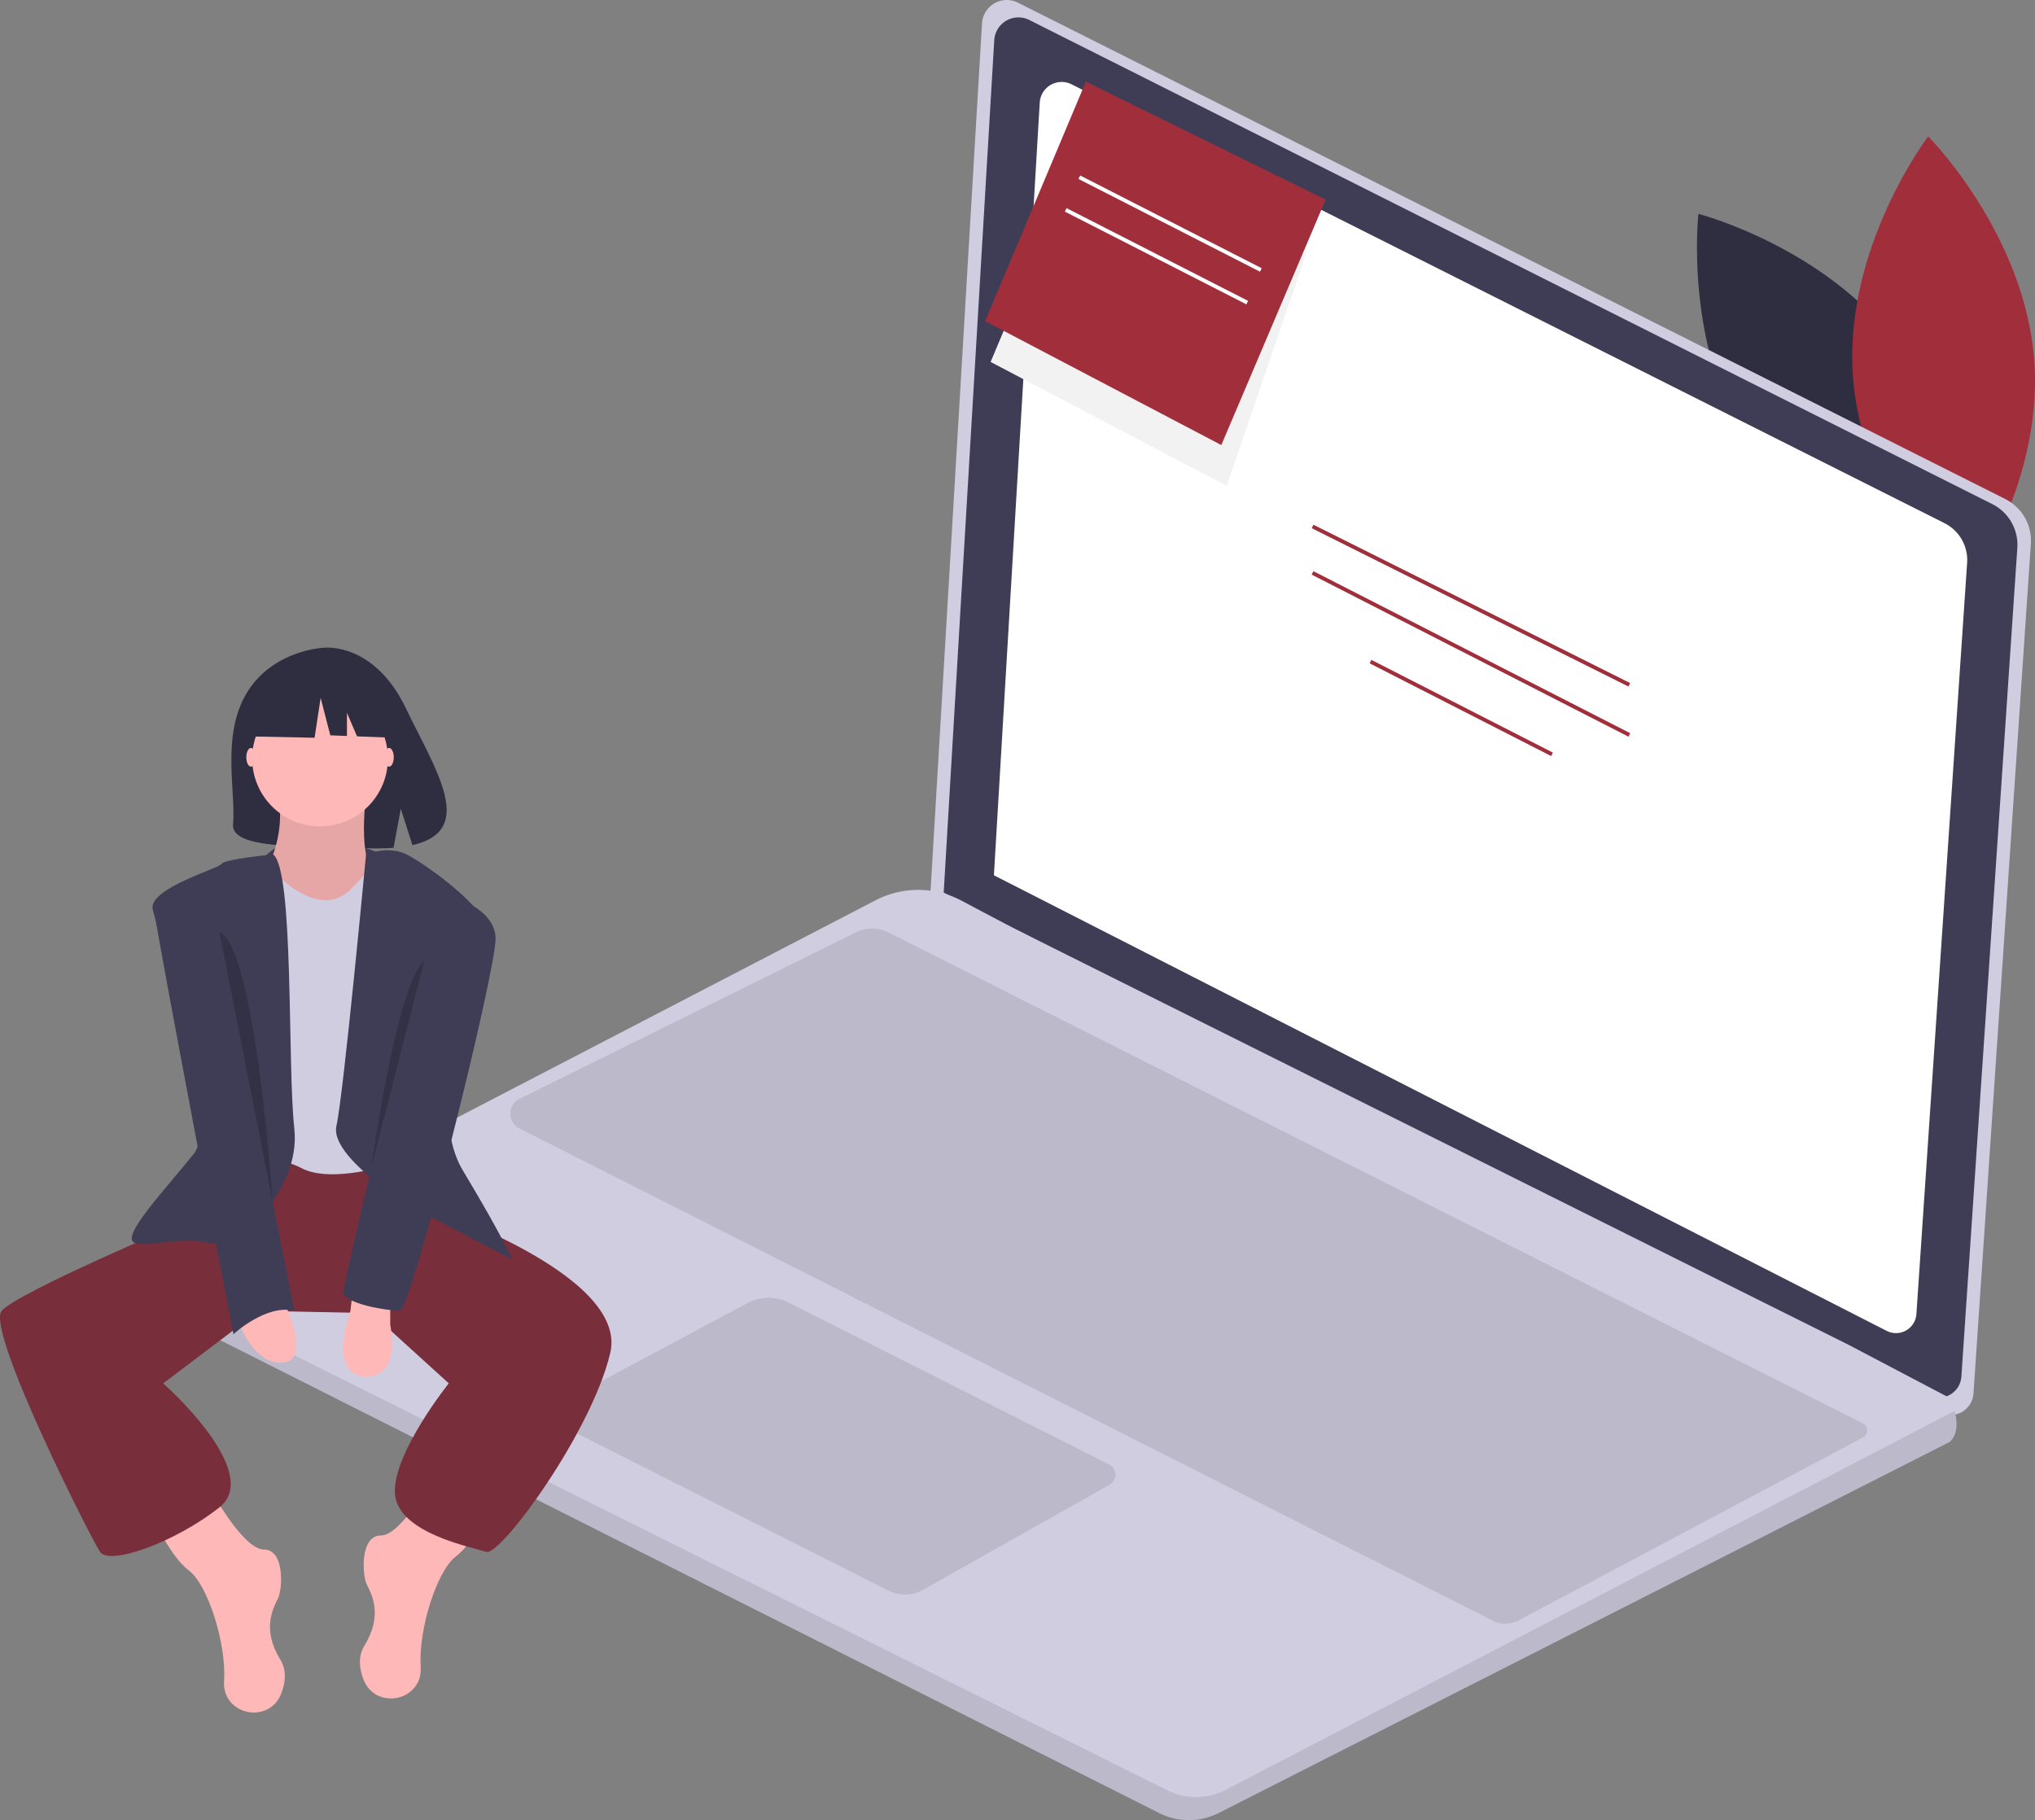 <?xml version="1.0" encoding="UTF-8" standalone="no"?>
<svg
   xmlns:dc="http://purl.org/dc/elements/1.1/"
   xmlns:cc="http://creativecommons.org/ns#"
   xmlns:rdf="http://www.w3.org/1999/02/22-rdf-syntax-ns#"
   xmlns:svg="http://www.w3.org/2000/svg"
   xmlns="http://www.w3.org/2000/svg"
   xmlns:sodipodi="http://sodipodi.sourceforge.net/DTD/sodipodi-0.dtd"
   xmlns:inkscape="http://www.inkscape.org/namespaces/inkscape"
   inkscape:version="1.0beta1 (32d4812, 2019-09-19)"
   sodipodi:docname="undraw_noted.svg"
   version="1.1"
   viewBox="0 0 747.758 668.841"
   height="668.841"
   width="747.758"
   data-name="Layer 1"
   id="a6afbdd4-4f8a-4a84-bbe8-d87b6169081e">
  <rect x="0" y="0" width="747.758" height="668.841" fill="#808080" stroke="none"/>
  <defs
     id="defs87" />
  <sodipodi:namedview
     inkscape:current-layer="a6afbdd4-4f8a-4a84-bbe8-d87b6169081e"
     inkscape:window-maximized="0"
     inkscape:window-y="23"
     inkscape:window-x="0"
     inkscape:cy="560"
     inkscape:cx="-150"
     inkscape:zoom="0.35"
     showgrid="false"
     id="namedview85"
     inkscape:window-height="781"
     inkscape:window-width="1440"
     inkscape:pageshadow="2"
     inkscape:pageopacity="0"
     guidetolerance="10"
     gridtolerance="10"
     objecttolerance="10"
     borderopacity="1"
     inkscape:document-rotation="0"
     bordercolor="#666666"
     pagecolor="#ffffff" />
  <title
     id="title10">noted</title>
  <path
     id="path12"
     fill="#2f2e41"
     transform="translate(-227.121 -115.58)"
     d="M927.171,245.864c26.72,38.985,20.807,89.488,20.807,89.488s-49.235-12.705-75.955-51.69-20.807-89.488-20.807-89.488S900.451,206.879,927.171,245.864Z" />
  <path
     style="fill:#a12e3b;fill-opacity:1"
     id="path14"
     fill="#6c63ff"
     transform="translate(-227.121 -115.58)"
     d="M907.945,253.308c3.127,47.16,39.017,83.179,39.017,83.179S977.783,296.045,974.656,248.885s-39.017-83.179-39.017-83.179S904.818,206.149,907.945,253.308Z" />
  <path
     id="path16"
     fill="#d0cde1"
     transform="translate(-227.121 -115.58)"
     d="M601.167,116.562,963.942,298.951a17.155,17.155,0,0,1,9.41,16.482L952.275,627.638a8.5,8.5,0,0,1-12.315,7.013L568.913,445.287,587.962,124.173A9.123,9.123,0,0,1,601.167,116.562Z" />
  <path
     id="path18"
     fill="#3f3d56"
     transform="translate(-227.121 -115.58)"
     d="M605.342,122.924l353.864,177.91a16.733,16.733,0,0,1,9.179,16.077L947.826,621.446a8.291,8.291,0,0,1-12.012,6.841L573.88,443.575l18.581-313.227A8.899,8.899,0,0,1,605.342,122.924Z" />
  <path
     id="path20"
     fill="#fff"
     transform="translate(-227.121 -115.58)"
     d="M620.851,146.554,941.618,307.824a15.168,15.168,0,0,1,8.32,14.574L931.302,598.45a7.515,7.515,0,0,1-10.889,6.201L592.331,437.215l16.843-283.931A8.067,8.067,0,0,1,620.851,146.554Z" />
  <path
     id="path22"
     fill="#d0cde1"
     transform="translate(-227.121 -115.58)"
     d="M289.867,598.911,653.105,781.842a24.185,24.185,0,0,0,21.786-.028L943.605,645.406c3.151-3.151,2.711-7.82,1.703-11.326a25.229,25.229,0,0,0-1.987-4.896l-36.618-19.26L598.832,456.315l-18.394-9.765a34.059,34.059,0,0,0-31.636-.128L289.753,580.985a10.058,10.058,0,0,0,.114,17.926Z" />
  <path
     id="path24"
     opacity="0.1"
     transform="translate(-227.121 -115.58)"
     d="M289.867,598.911,653.105,781.842a24.185,24.185,0,0,0,21.786-.028L943.605,645.406c3.151-3.151,2.711-7.82,1.703-11.326L677.397,773.334a23.37,23.37,0,0,1-21.199.182L284.445,588.308A10.017,10.017,0,0,0,289.867,598.911Z" />
  <path
     id="path26"
     opacity="0.1"
     transform="translate(-227.121 -115.58)"
     d="M634.638,653.721,517.003,594.276a16.529,16.529,0,0,0-15.244.173l-68.241,36.457a4.882,4.882,0,0,0,.102,8.664l119.941,60.483a13.586,13.586,0,0,0,12.786-.294L634.86,661.161A4.203,4.203,0,0,0,634.638,653.721Z" />
  <path
     id="path28"
     opacity="0.1"
     transform="translate(-227.121 -115.58)"
     d="M911.687,643.779l-126.586,67.249a10.297,10.297,0,0,1-9.477.095l-357.66-180.87a6.082,6.082,0,0,1,.047-10.879l123.615-61.183a13.404,13.404,0,0,1,11.977.043L911.631,638.626A2.901,2.901,0,0,1,911.687,643.779Z" />
  <rect
     style="fill:#a12e3b;fill-opacity:1"
     id="rect30"
     fill="#6c63ff"
     transform="translate(-105.229 757.908) rotate(-63.435)"
     height="130.118"
     width="1.419"
     y="273.072"
     x="766.903" />
  <rect
     style="fill:#a12e3b;fill-opacity:1"
     id="rect32"
     fill="#6c63ff"
     transform="translate(-125.91 761.621) rotate(-62.909)"
     height="130.759"
     width="1.418"
     y="290.492"
     x="766.904" />
  <rect
     style="fill:#a12e3b;fill-opacity:1"
     id="rect34"
     fill="#6c63ff"
     transform="translate(-145.305 769.587) rotate(-62.935)"
     height="74.9"
     width="1.42"
     y="338.292"
     x="763.355" />
  <path
     id="path36"
     fill="#3f3d56"
     transform="translate(-227.121 -115.58)"
     d="M366.648,429.127s-28.38-12.367-41.711.697S360.628,438.587,366.648,429.127Z" />
  <path
     id="path38"
     fill="#2f2e41"
     transform="translate(-227.121 -115.58)"
     d="M317.643,370.478C327.18,354.362,346.049,353.611,346.049,353.611s18.387-2.351,30.182,22.192c10.994,22.877,26.167,44.965,2.443,50.32l-4.285-13.338L371.734,427.117a92.827,92.827,0,0,1-10.151.173c-25.407-.82-49.603.24-48.824-8.877C313.796,406.294,308.466,385.984,317.643,370.478Z" />
  <path
     id="path40"
     fill="#ffb8b8"
     transform="translate(-227.121 -115.58)"
     d="M304.297,662.62s12.04,22.36,19.78,22.36,6.88,14.62,5.16,18.06-6.02,11.18.86,22.36c2.403,3.905,1.973,8.335.396,12.447-4.419,11.52-21.607,8.03-21.059-4.296q.009-.204.022-.41c.86-13.76-6.02-35.261-12.9-40.421s-12.9-18.92-12.9-18.92Z" />
  <path
     id="path42"
     fill="#ffb8b8"
     transform="translate(-227.121 -115.58)"
     d="M386.858,657.46s-12.04,22.36-19.78,22.36-6.88,14.62-5.16,18.06,6.02,11.18-.86,22.36c-2.403,3.905-1.973,8.335-.396,12.447,4.419,11.52,21.607,8.03,21.059-4.296q-.009-.204-.022-.41c-.86-13.76,6.02-35.261,12.9-40.421s12.9-18.92,12.9-18.92Z" />
  <path
     style="fill:#782e3b;fill-opacity:1"
     id="path44"
     fill="#2f2e41"
     transform="translate(-227.121 -115.58)"
     d="M377.398,547.378l5.16,11.18s75.681,24.94,68.801,54.181-40.421,74.821-45.581,73.101-32.681-6.88-33.541-21.5,19.78-40.421,19.78-40.421L363.638,598.119l-41.298-.86-35.243,26.66s36.981,32.681,20.64,45.581-40.421,21.5-43.861,16.34-42.141-81.701-36.121-88.581S294.837,564.579,294.837,564.579l16.34-23.22,63.641-3.44Z" />
  <path
     id="path46"
     fill="#ffb8b8"
     transform="translate(-227.121 -115.58)"
     d="M361.918,405.476s-4.3,28.38,4.3,31.821S349.018,455.357,349.018,455.357H334.398l-9.46-19.78s8.6-15.48,3.44-30.1S361.918,405.476,361.918,405.476Z" />
  <path
     id="path48"
     opacity="0.1"
     transform="translate(-227.121 -115.58)"
     d="M361.918,405.476s-4.3,28.38,4.3,31.821S349.018,455.357,349.018,455.357H334.398l-9.46-19.78s8.6-15.48,3.44-30.1S361.918,405.476,361.918,405.476Z" />
  <path
     id="path50"
     fill="#d0cde1"
     transform="translate(-227.121 -115.58)"
     d="M367.938,429.557S358.478,439.877,356.758,441.597s-9.46,11.18-25.8-2.58-18.06,2.58-18.06,2.58V544.798s13.76-6.02,24.94,0,34.401-1.72,34.401-1.72l4.3-106.642Z" />
  <path
     id="path52"
     fill="#3f3d56"
     transform="translate(-227.121 -115.58)"
     d="M361.621,429.557s8.037-3.44,14.917,0,30.96,20.64,29.24,28.38-24.08,61.921-8.6,87.721S415.239,578.339,415.239,578.339l-37.841-19.78s-29.24-18.06-26.66-29.24S361.621,429.557,361.621,429.557Z" />
  <path
     id="path54"
     fill="#3f3d56"
     transform="translate(-227.121 -115.58)"
     d="M327.507,429.557s-18.05,1.72-18.91,3.44-27.09,9.03-25.37,16.77,25.37,76.971,15.05,89.871-27.52,30.96-21.5,32.681,16.34-2.58,26.66,0,34.401-18.92,31.821-42.141S335.237,435.577,327.507,429.557Z" />
  <path
     id="path56"
     fill="#ffb8b8"
     transform="translate(-227.121 -115.58)"
     d="M370.518,593.819v8.6s4.3,19.78-9.46,18.92-5.16-24.08-5.16-24.08l.86-7.74Z" />
  <path
     id="path58"
     fill="#ffb8b8"
     transform="translate(-227.121 -115.58)"
     d="M331.818,594.679s9.46,19.78,0,21.5-16.34-11.18-16.34-14.62S331.818,594.679,331.818,594.679Z" />
  <ellipse
     id="ellipse60"
     fill="#ffb8b8"
     ry="3.44"
     rx="1.72"
     cy="278.286"
     cx="92.226" />
  <ellipse
     id="ellipse62"
     fill="#ffb8b8"
     ry="3.44"
     rx="1.72"
     cy="278.286"
     cx="142.967" />
  <path
     id="path64"
     fill="#3f3d56"
     transform="translate(-227.121 -115.58)"
     d="M304.297,440.737s-21.5,0-20.64,8.6,29.24,156.523,29.24,156.523,12.04-11.18,22.36-8.6Z" />
  <path
     id="path66"
     fill="#3f3d56"
     transform="translate(-227.121 -115.58)"
     d="M387.718,443.317s21.5,4.3,21.5,17.2-30.96,136.742-35.261,136.742-20.64-2.58-20.64-6.88S387.718,443.317,387.718,443.317Z" />
  <path
     id="path68"
     opacity="0.2"
     transform="translate(-227.121 -115.58)"
     d="M382.988,468.687l-19.35,75.673S372.668,478.147,382.988,468.687Z" />
  <path
     id="path70"
     opacity="0.2"
     transform="translate(-227.121 -115.58)"
     d="M307.723,458.054,327.293,556.993S321.038,463.761,307.723,458.054Z" />
  <circle
     id="circle72"
     fill="#ffb8b8"
     r="24.94"
     cy="278.716"
     cx="117.597" />
  <polygon
     id="polygon74"
     fill="#2f2e41"
     points="94.738 253.344 113.38 243.58 139.123 247.574 144.449 271.098 131.191 270.589 127.487 261.946 127.487 270.446 121.369 270.211 117.818 256.451 115.599 271.098 93.85 270.655 94.738 253.344" />
  <polyline
     id="polyline76"
     fill="#f2f2f2"
     points="374.28 108.551 364 133 450.768 178.545 480 93" />
  <polygon
     style="fill:#a12e3b;fill-opacity:1"
     id="polygon78"
     fill="#6c63ff"
     points="448.768 163.545 487.099 73.352 399 30 362 118 448.768 163.545" />
  <rect
     id="rect80"
     fill="#fff"
     transform="translate(-45.113 577.296) rotate(-62.935)"
     height="74.9"
     width="1.42"
     y="160.292"
     x="656.355" />
  <rect
     id="rect82"
     fill="#fff"
     transform="translate(-58.524 579.383) rotate(-62.935)"
     height="74.9"
     width="1.42"
     y="172.292"
     x="651.355" />
</svg>
